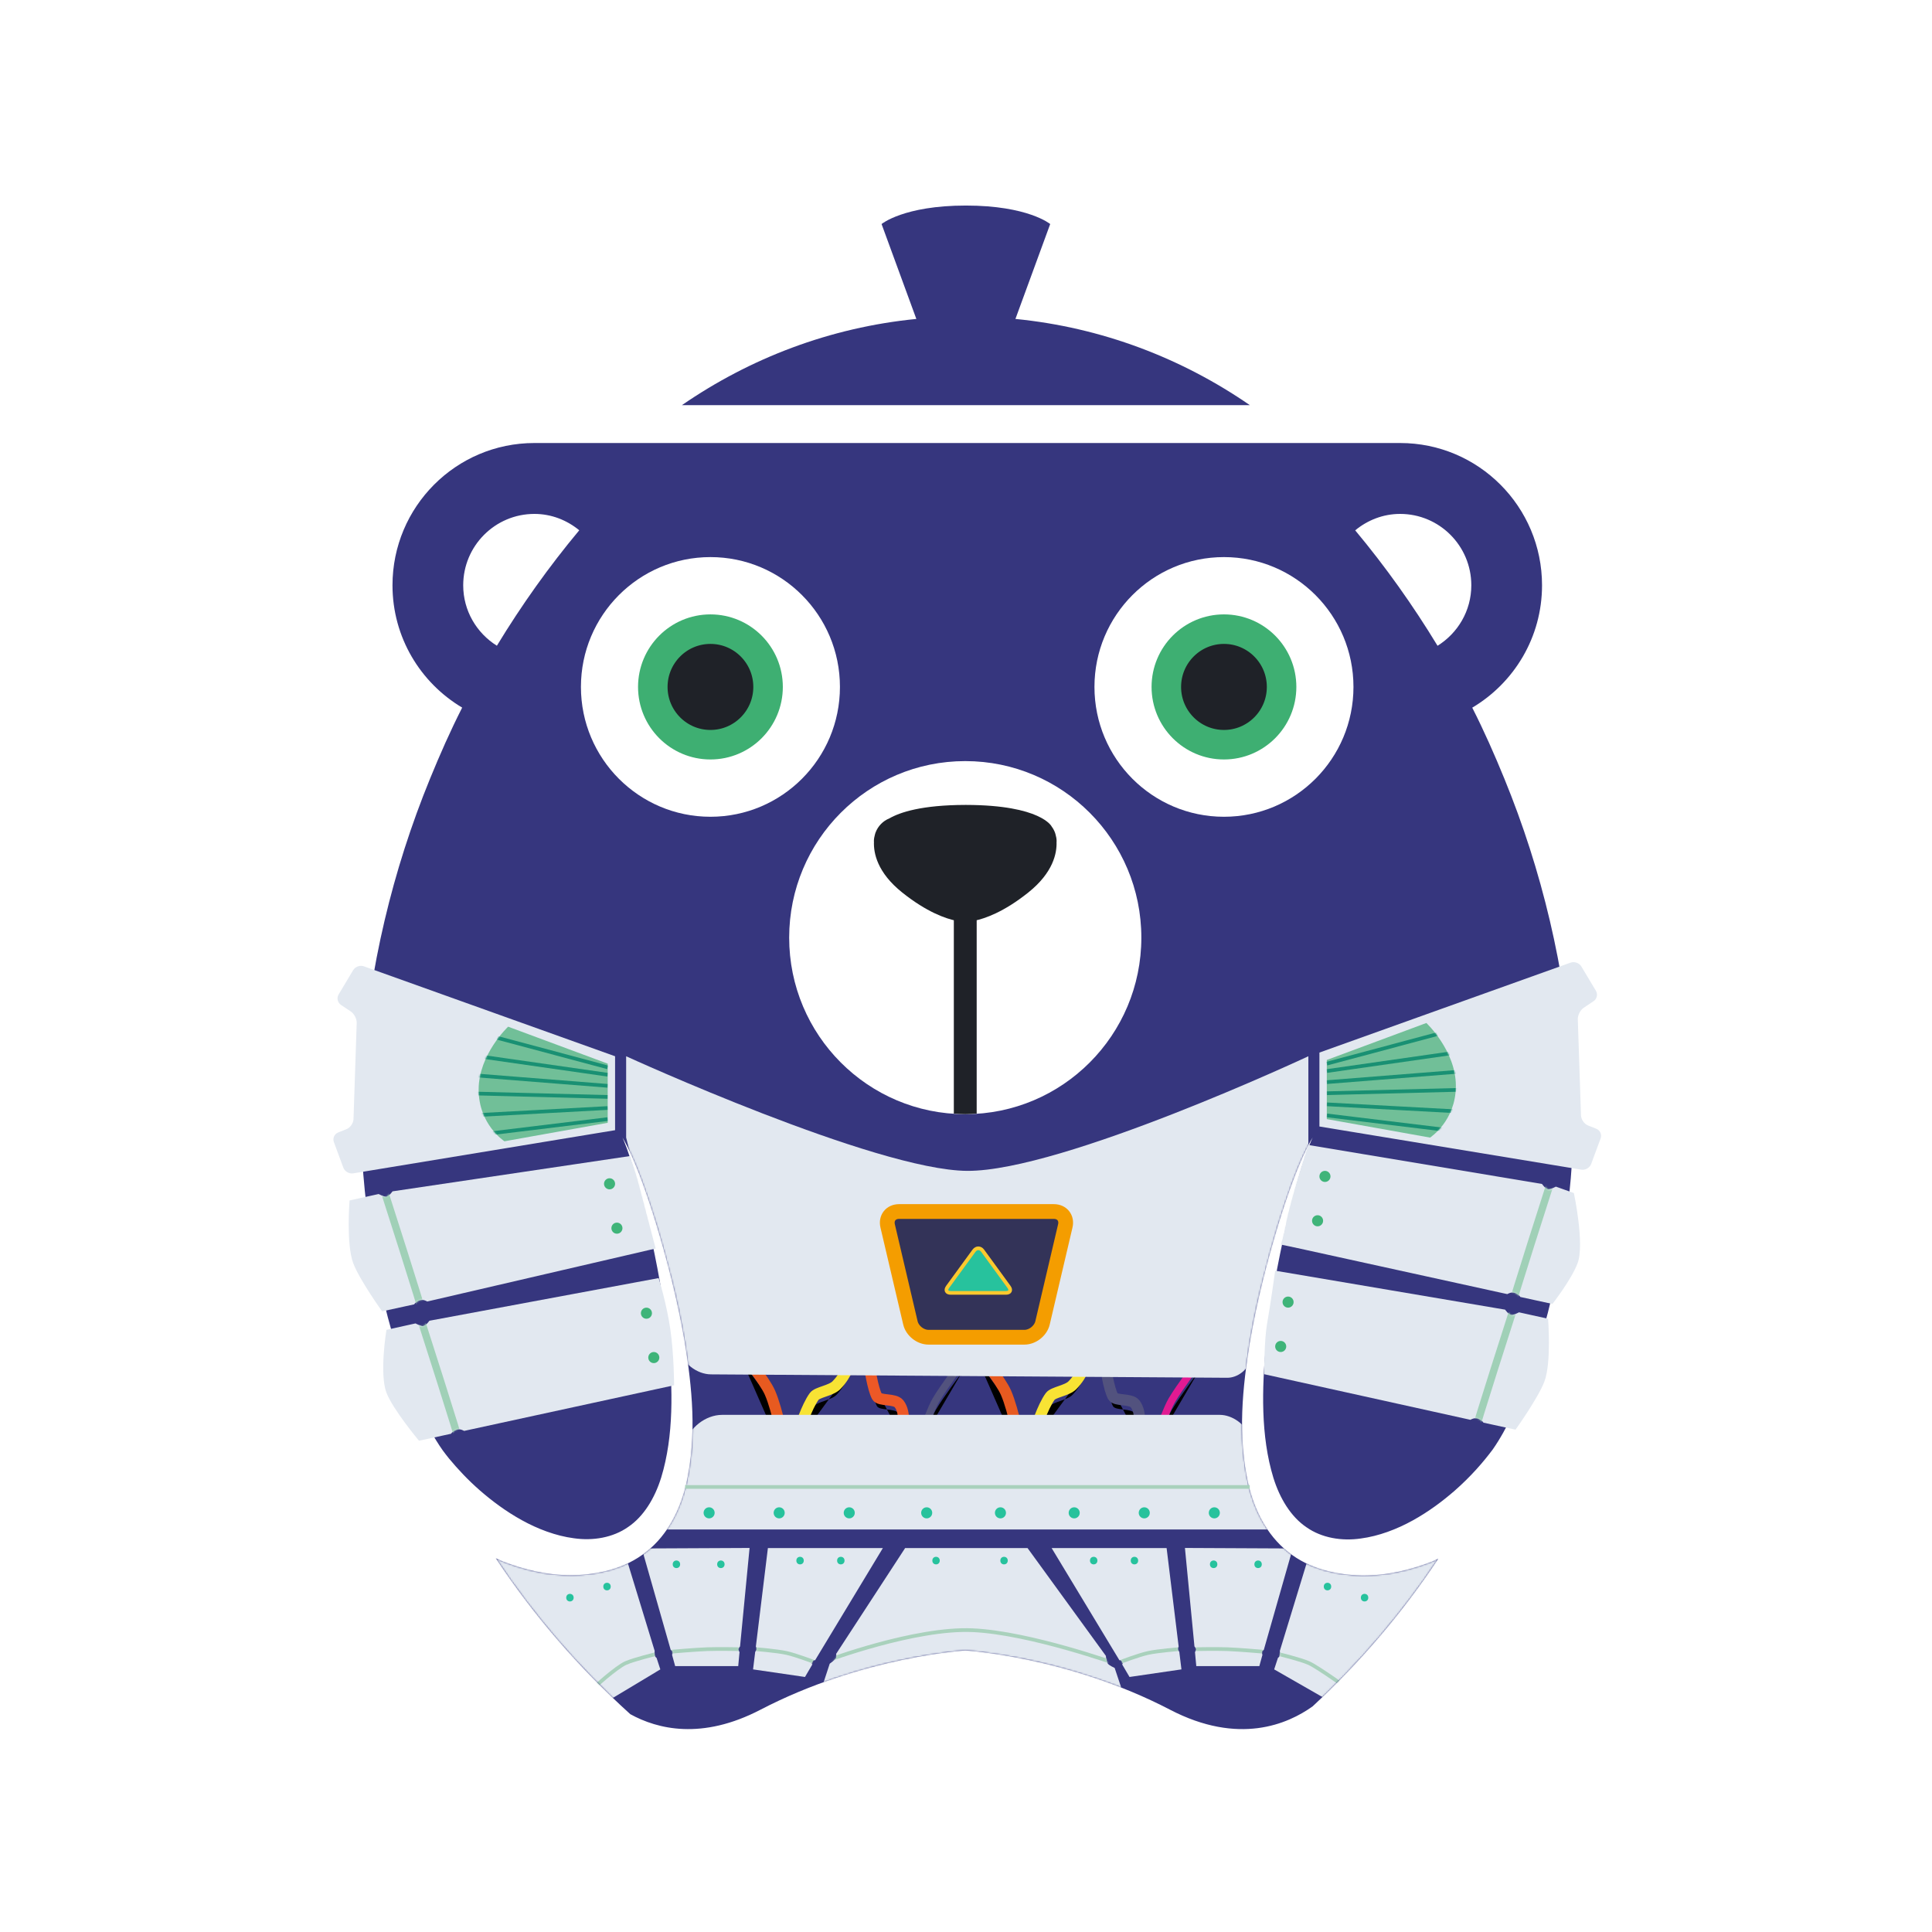 <?xml version="1.0" encoding="UTF-8" standalone="no"?>
<svg width="1200px" height="1200px" viewBox="0 0 1200 1200" version="1.1" xmlns="http://www.w3.org/2000/svg" xmlns:xlink="http://www.w3.org/1999/xlink">
    <!-- Generator: Sketch 42 (36781) - http://www.bohemiancoding.com/sketch -->
    <title>12</title>
    <desc>Created with Sketch.</desc>
    <defs>
        <path d="M710.428,208.871 C704.285,193.851 697.755,179.033 690.441,164.665 C716.356,149.276 733.786,121.041 733.786,88.657 C733.786,39.849 694.321,0.285 645.638,0.285 L107.931,0.285 C59.247,0.285 19.785,39.849 19.785,88.657 C19.785,121.016 37.186,149.232 63.068,164.629 C55.754,178.992 49.226,193.805 43.083,208.82 C19.877,265.531 5.142,326.596 0.705,390.565 C0.366,398.175 -4.89974791e-13,405.78 -4.89974791e-13,413.475 C-4.89974791e-13,468.758 8.969,521.909 25.298,571.711 C30.168,585.729 39.531,609.87 51.004,625.99 C52.257,627.646 53.439,629.26 54.866,630.998 C60.461,637.756 66.629,644.321 74.053,650.833 C81.545,657.352 90.221,663.867 100.097,669.316 C109.857,674.733 121.247,679.112 132.487,680.563 C144.246,682.253 156.656,680.23 166.129,673.566 C175.785,667.063 182.689,655.688 186.686,642.824 C194.659,616.764 193.775,587.238 191.333,560.533 C188.665,533.609 183.797,508.589 178.965,487.33 C169.159,444.778 162.622,431.698 162.622,431.698 C162.622,431.698 171.03,444.011 183.82,486.035 C190.144,507.057 196.791,531.882 201.418,559.187 C205.692,586.441 209.139,616.463 202.174,647.15 C198.596,662.225 191.138,678.129 177.561,688.875 C163.969,699.803 146.976,703.184 131.715,703.556 C115.65,703.666 101.387,699.992 88.45,695.052 C86.875,694.442 85.53,693.656 84,693.009 C107.654,728.769 135.822,761.196 167.492,789.826 C184.388,799.138 211.917,806.017 248.381,787.036 C311.96,753.94 375.541,750.262 375.541,750.262 C375.541,750.262 439.119,753.94 502.7,787.036 C545.421,809.273 575.88,796.035 591.315,784.954 C620.72,757.591 647.017,726.938 669.296,693.307 C667.867,693.909 666.618,694.644 665.152,695.211 C652.216,700.15 637.953,703.826 621.888,703.714 C606.627,703.342 589.634,699.962 576.042,689.034 C562.465,678.287 555.009,662.386 551.431,647.308 C544.466,616.621 547.911,586.6 552.187,559.348 C556.812,532.043 563.459,507.218 569.783,486.193 C582.575,444.169 591.315,431.698 591.315,431.698 C591.315,431.698 584.446,444.936 574.638,487.488 C569.808,508.747 564.94,533.767 562.27,560.691 C559.83,587.397 558.946,616.924 566.917,642.982 C570.914,655.846 577.817,667.224 587.474,673.725 C596.95,680.391 609.357,682.412 621.118,680.721 C632.355,679.27 643.746,674.894 653.508,669.474 C663.384,664.025 672.06,657.511 679.55,650.992 C689.635,642.144 697.267,633.285 703.13,625.464 C712.276,612.424 720.048,594.405 725.24,580.613 C743.491,528.279 753.491,472.06 753.491,413.475 C753.491,405.783 753.126,398.18 752.788,390.572 C748.351,326.619 733.626,265.57 710.428,208.871 Z" id="path-1"></path>
        <path d="M194.689,574.067 C194.689,574.067 199.19,564.882 201.56,564.882 C318.294,564.882 551.999,574.067 551.999,574.067 L551.999,617.696 L203.85,622.288 L194.689,574.067 Z" id="path-3"></path>
        <mask id="mask-4" maskContentUnits="userSpaceOnUse" maskUnits="objectBoundingBox" x="0" y="0" width="357.311" height="57.407" fill="white">
            <use xlink:href="#path-3"></use>
        </mask>
        <path d="M238.207,567.178 C238.207,567.178 250.708,582.093 254.24,590.141 C259.107,601.228 263.402,624.585 263.402,624.585" id="path-5"></path>
        <filter x="-50%" y="-50%" width="200%" height="200%" filterUnits="objectBoundingBox" id="filter-6">
            <feMorphology radius="3.438" operator="dilate" in="SourceAlpha" result="shadowSpreadOuter1"></feMorphology>
            <feOffset dx="0" dy="3" in="shadowSpreadOuter1" result="shadowOffsetOuter1"></feOffset>
            <feMorphology radius="3.438" operator="erode" in="SourceAlpha" result="shadowInner"></feMorphology>
            <feOffset dx="0" dy="3" in="shadowInner" result="shadowInner"></feOffset>
            <feComposite in="shadowOffsetOuter1" in2="shadowInner" operator="out" result="shadowOffsetOuter1"></feComposite>
            <feGaussianBlur stdDeviation="3" in="shadowOffsetOuter1" result="shadowBlurOuter1"></feGaussianBlur>
            <feColorMatrix values="0 0 0 0 0   0 0 0 0 0   0 0 0 0 0  0 0 0 0.27 0" type="matrix" in="shadowBlurOuter1"></feColorMatrix>
        </filter>
        <path d="M272.564,613.103 C272.564,613.103 276.931,598.961 281.726,592.437 C283.674,589.787 292.108,588.922 295.469,585.548 C302.277,578.714 304.63,569.474 304.63,569.474" id="path-7"></path>
        <filter x="-50%" y="-50%" width="200%" height="200%" filterUnits="objectBoundingBox" id="filter-8">
            <feMorphology radius="3.438" operator="dilate" in="SourceAlpha" result="shadowSpreadOuter1"></feMorphology>
            <feOffset dx="0" dy="3" in="shadowSpreadOuter1" result="shadowOffsetOuter1"></feOffset>
            <feMorphology radius="3.438" operator="erode" in="SourceAlpha" result="shadowInner"></feMorphology>
            <feOffset dx="0" dy="3" in="shadowInner" result="shadowInner"></feOffset>
            <feComposite in="shadowOffsetOuter1" in2="shadowInner" operator="out" result="shadowOffsetOuter1"></feComposite>
            <feGaussianBlur stdDeviation="3" in="shadowOffsetOuter1" result="shadowBlurOuter1"></feGaussianBlur>
            <feColorMatrix values="0 0 0 0 0   0 0 0 0 0   0 0 0 0 0  0 0 0 0.27 0" type="matrix" in="shadowBlurOuter1"></feColorMatrix>
        </filter>
        <path d="M336.697,613.103 C336.697,613.103 338.86,602.631 334.406,597.029 C331.673,593.592 322.277,595.492 320.664,592.437 C318.034,587.457 316.083,574.067 316.083,574.067" id="path-9"></path>
        <filter x="-50%" y="-50%" width="200%" height="200%" filterUnits="objectBoundingBox" id="filter-10">
            <feMorphology radius="3.438" operator="dilate" in="SourceAlpha" result="shadowSpreadOuter1"></feMorphology>
            <feOffset dx="0" dy="3" in="shadowSpreadOuter1" result="shadowOffsetOuter1"></feOffset>
            <feMorphology radius="3.438" operator="erode" in="SourceAlpha" result="shadowInner"></feMorphology>
            <feOffset dx="0" dy="3" in="shadowInner" result="shadowInner"></feOffset>
            <feComposite in="shadowOffsetOuter1" in2="shadowInner" operator="out" result="shadowOffsetOuter1"></feComposite>
            <feGaussianBlur stdDeviation="3" in="shadowOffsetOuter1" result="shadowBlurOuter1"></feGaussianBlur>
            <feColorMatrix values="0 0 0 0 0   0 0 0 0 0   0 0 0 0 0  0 0 0 0.27 0" type="matrix" in="shadowBlurOuter1"></feColorMatrix>
        </filter>
        <path d="M350.439,610.807 C350.439,610.807 354.301,599.864 357.311,594.733 C361.935,586.851 373.344,571.77 373.344,571.77" id="path-11"></path>
        <filter x="-50%" y="-50%" width="200%" height="200%" filterUnits="objectBoundingBox" id="filter-12">
            <feMorphology radius="2.292" operator="dilate" in="SourceAlpha" result="shadowSpreadOuter1"></feMorphology>
            <feOffset dx="0" dy="3" in="shadowSpreadOuter1" result="shadowOffsetOuter1"></feOffset>
            <feMorphology radius="2.292" operator="erode" in="SourceAlpha" result="shadowInner"></feMorphology>
            <feOffset dx="0" dy="3" in="shadowInner" result="shadowInner"></feOffset>
            <feComposite in="shadowOffsetOuter1" in2="shadowInner" operator="out" result="shadowOffsetOuter1"></feComposite>
            <feGaussianBlur stdDeviation="3" in="shadowOffsetOuter1" result="shadowBlurOuter1"></feGaussianBlur>
            <feColorMatrix values="0 0 0 0 0   0 0 0 0 0   0 0 0 0 0  0 0 0 0.27 0" type="matrix" in="shadowBlurOuter1"></feColorMatrix>
        </filter>
        <path d="M384.796,567.178 C384.796,567.178 397.297,582.093 400.829,590.141 C405.696,601.228 409.991,624.585 409.991,624.585" id="path-13"></path>
        <filter x="-50%" y="-50%" width="200%" height="200%" filterUnits="objectBoundingBox" id="filter-14">
            <feMorphology radius="3.438" operator="dilate" in="SourceAlpha" result="shadowSpreadOuter1"></feMorphology>
            <feOffset dx="0" dy="3" in="shadowSpreadOuter1" result="shadowOffsetOuter1"></feOffset>
            <feMorphology radius="3.438" operator="erode" in="SourceAlpha" result="shadowInner"></feMorphology>
            <feOffset dx="0" dy="3" in="shadowInner" result="shadowInner"></feOffset>
            <feComposite in="shadowOffsetOuter1" in2="shadowInner" operator="out" result="shadowOffsetOuter1"></feComposite>
            <feGaussianBlur stdDeviation="3" in="shadowOffsetOuter1" result="shadowBlurOuter1"></feGaussianBlur>
            <feColorMatrix values="0 0 0 0 0   0 0 0 0 0   0 0 0 0 0  0 0 0 0.27 0" type="matrix" in="shadowBlurOuter1"></feColorMatrix>
        </filter>
        <path d="M419.153,613.103 C419.153,613.103 423.52,598.961 428.315,592.437 C430.263,589.787 438.697,588.922 442.058,585.548 C448.866,578.714 451.219,569.474 451.219,569.474" id="path-15"></path>
        <filter x="-50%" y="-50%" width="200%" height="200%" filterUnits="objectBoundingBox" id="filter-16">
            <feMorphology radius="3.438" operator="dilate" in="SourceAlpha" result="shadowSpreadOuter1"></feMorphology>
            <feOffset dx="0" dy="3" in="shadowSpreadOuter1" result="shadowOffsetOuter1"></feOffset>
            <feMorphology radius="3.438" operator="erode" in="SourceAlpha" result="shadowInner"></feMorphology>
            <feOffset dx="0" dy="3" in="shadowInner" result="shadowInner"></feOffset>
            <feComposite in="shadowOffsetOuter1" in2="shadowInner" operator="out" result="shadowOffsetOuter1"></feComposite>
            <feGaussianBlur stdDeviation="3" in="shadowOffsetOuter1" result="shadowBlurOuter1"></feGaussianBlur>
            <feColorMatrix values="0 0 0 0 0   0 0 0 0 0   0 0 0 0 0  0 0 0 0.27 0" type="matrix" in="shadowBlurOuter1"></feColorMatrix>
        </filter>
        <path d="M483.286,613.103 C483.286,613.103 485.449,602.631 480.995,597.029 C478.262,593.592 468.866,595.492 467.253,592.437 C464.623,587.457 462.672,574.067 462.672,574.067" id="path-17"></path>
        <filter x="-50%" y="-50%" width="200%" height="200%" filterUnits="objectBoundingBox" id="filter-18">
            <feMorphology radius="3.438" operator="dilate" in="SourceAlpha" result="shadowSpreadOuter1"></feMorphology>
            <feOffset dx="0" dy="3" in="shadowSpreadOuter1" result="shadowOffsetOuter1"></feOffset>
            <feMorphology radius="3.438" operator="erode" in="SourceAlpha" result="shadowInner"></feMorphology>
            <feOffset dx="0" dy="3" in="shadowInner" result="shadowInner"></feOffset>
            <feComposite in="shadowOffsetOuter1" in2="shadowInner" operator="out" result="shadowOffsetOuter1"></feComposite>
            <feGaussianBlur stdDeviation="3" in="shadowOffsetOuter1" result="shadowBlurOuter1"></feGaussianBlur>
            <feColorMatrix values="0 0 0 0 0   0 0 0 0 0   0 0 0 0 0  0 0 0 0.27 0" type="matrix" in="shadowBlurOuter1"></feColorMatrix>
        </filter>
        <path d="M497.029,610.807 C497.029,610.807 500.89,599.864 503.9,594.733 C508.524,586.851 519.933,571.77 519.933,571.77" id="path-19"></path>
        <filter x="-50%" y="-50%" width="200%" height="200%" filterUnits="objectBoundingBox" id="filter-20">
            <feMorphology radius="2.292" operator="dilate" in="SourceAlpha" result="shadowSpreadOuter1"></feMorphology>
            <feOffset dx="0" dy="3" in="shadowSpreadOuter1" result="shadowOffsetOuter1"></feOffset>
            <feMorphology radius="2.292" operator="erode" in="SourceAlpha" result="shadowInner"></feMorphology>
            <feOffset dx="0" dy="3" in="shadowInner" result="shadowInner"></feOffset>
            <feComposite in="shadowOffsetOuter1" in2="shadowInner" operator="out" result="shadowOffsetOuter1"></feComposite>
            <feGaussianBlur stdDeviation="3" in="shadowOffsetOuter1" result="shadowBlurOuter1"></feGaussianBlur>
            <feColorMatrix values="0 0 0 0 0   0 0 0 0 0   0 0 0 0 0  0 0 0 0.27 0" type="matrix" in="shadowBlurOuter1"></feColorMatrix>
        </filter>
        <path d="M0,2.237 L75.585,96.384 L110.558,75.365 L108.254,68.299 C108.254,68.299 107.295,67.508 107.057,66.729 C106.757,65.749 107.057,63.911 107.057,63.911 L87.519,0 L0,2.237 Z" id="path-21"></path>
        <path d="M20.735,73.39 L18.809,66.39 C18.809,66.39 19.355,65 19.199,64.433 C19.07,63.965 17.955,63.286 17.955,63.286 L0,0.321 L66.951,0 L61.038,61.176 C61.038,61.176 59.953,62.297 59.9,62.863 C59.845,63.454 60.714,64.648 60.714,64.648 L59.9,73.39 L20.735,73.39 Z" id="path-23"></path>
        <path d="M0,75.365 L1.339,64.412 C1.339,64.412 2.212,63.557 2.304,62.804 C2.396,62.051 1.729,61.226 1.729,61.226 L9.215,0 L80.635,0 L38.483,69.765 C38.483,69.765 37.63,69.084 36.862,70.654 C36.094,72.224 36.862,72.224 36.862,72.224 L32.254,80.075 L0,75.365 Z" id="path-25"></path>
        <path d="M0.007,87.199 C0.007,87.199 60.443,66.175 91.625,66.962 C122.647,67.745 187.825,91.792 187.825,91.792 L182.039,74.469 C182.039,74.469 178.648,72.936 177.841,71.825 C176.83,70.434 176.584,66.962 176.584,66.962 L127.924,0 L51.897,0 L9.016,65.754 C9.016,65.754 9.479,67.589 9.016,68.299 C8.16,69.613 5.057,71.825 5.057,71.825 L0.007,87.199 Z" id="path-27"></path>
        <path d="M2.426,0 L20.749,29.793 L80.301,94.088 L112.984,75.365 L110.68,68.299 C110.68,68.299 109.72,67.508 109.482,66.729 C109.182,65.749 109.482,63.911 109.482,63.911 L89.945,0 C89.945,0 29.982,2.237 0.135,2.237 C-0.539,2.237 2.426,0 2.426,0 Z" id="path-29"></path>
        <path d="M20.735,73.39 L18.809,66.39 C18.809,66.39 19.355,65 19.199,64.433 C19.07,63.965 17.955,63.286 17.955,63.286 L0,0.321 L66.951,0 L61.038,61.176 C61.038,61.176 59.953,62.297 59.9,62.863 C59.845,63.454 60.714,64.648 60.714,64.648 L59.9,73.39 L20.735,73.39 Z" id="path-31"></path>
        <path d="M0,75.365 L1.339,64.412 C1.339,64.412 2.212,63.557 2.304,62.804 C2.396,62.051 1.729,61.226 1.729,61.226 L9.215,0 L80.635,0 L38.483,69.765 C38.483,69.765 37.63,69.084 36.862,70.654 C36.094,72.224 36.862,72.224 36.862,72.224 L32.254,80.075 L0,75.365 Z" id="path-33"></path>
        <path d="M0,64.295 L128.137,92.632 C128.137,92.632 130.556,91.069 132.846,91.851 C135.137,92.632 136.251,94.401 136.251,94.401 L156.158,98.739 C156.158,98.739 170.181,79.178 174.075,68.888 C178.58,56.981 176.365,29.851 176.365,29.851 L158.331,25.865 C158.331,25.865 154.686,27.791 153.46,27.555 C151.806,27.237 149.69,24.204 149.69,24.204 L6.871,0 C6.871,0 3.933,21.272 1.774,33.388 C0.115,42.704 0,64.295 0,64.295 Z" id="path-35"></path>
        <path d="M0.021,61.85 L10.358,64.036 L140.667,92.632 C140.667,92.632 143.086,91.069 145.376,91.851 C147.667,92.632 148.781,94.401 148.781,94.401 L168.688,98.739 C168.688,98.739 180.421,83.771 184.314,73.481 C188.819,61.573 182.024,29.851 182.024,29.851 L170.861,25.865 C170.861,25.865 167.216,27.791 165.99,27.555 C164.336,27.237 162.22,24.204 162.22,24.204 L17.111,0 C17.111,0 5.526,36.106 3.368,48.222 C1.709,57.538 0.021,61.85 0.021,61.85 Z" id="path-37"></path>
        <path d="M-6.53699317e-13,66.592 L130.427,94.929 C130.427,94.929 132.846,93.365 135.137,94.147 C137.427,94.929 138.541,96.697 138.541,96.697 L158.448,101.036 C158.448,101.036 174.762,81.474 178.655,71.184 C183.16,59.277 178.655,32.148 178.655,32.148 L160.621,28.162 C160.621,28.162 156.977,30.087 155.751,29.851 C154.097,29.533 151.981,26.5 151.981,26.5 L9.569,0 C9.569,0 4.581,16.074 2.29,32.148 C-2.73634656e-12,48.222 -6.53699317e-13,66.592 -6.53699317e-13,66.592 Z" id="path-39"></path>
        <path d="M0,57.407 L141.88,90.336 C141.88,90.336 144.299,88.773 146.589,89.554 C148.88,90.336 149.993,92.105 149.993,92.105 L169.901,96.443 C169.901,96.443 183.924,76.882 187.817,66.592 C192.322,54.685 190.108,27.555 190.108,27.555 L172.073,23.569 C172.073,23.569 168.429,25.495 167.203,25.259 C165.549,24.941 163.433,21.908 163.433,21.908 L16.033,0 C16.033,0 12.786,9.339 11.49,13.978 C10.194,18.617 0,57.407 0,57.407 Z" id="path-41"></path>
        <path d="M0,22.963 L0,59.703 L64.133,71.184 C64.133,71.184 80.166,60.851 80.166,39.037 C80.166,17.222 61.842,0 61.842,0 L0,22.963 Z" id="path-43"></path>
        <path d="M0,22.963 L0,59.703 L64.133,71.184 C64.133,71.184 80.166,60.851 80.166,39.037 C80.166,17.222 61.842,0 61.842,0 L0,22.963 Z" id="path-45"></path>
    </defs>
    <g id="Page-1" stroke="none" stroke-width="1" fill="none" fill-rule="evenodd">
        <g id="12">
            <g id="Group-9" transform="translate(197, 117)">
                <g id="Group-8" transform="translate(607.234, 488.195)"></g>
                <g id="Group-10" transform="translate(8, 10)">
                    <g id="Group-3" transform="translate(18.999, 147.88)">
                        <mask id="mask-2" fill="white">
                            <use xlink:href="#path-1"></use>
                        </mask>
                        <use id="Fill-1" fill="#36367E" xlink:href="#path-1"></use>
                        <g id="Rectangle" mask="url(#mask-2)" stroke-width="4.584" stroke="#979797" fill="#110639">
                            <use mask="url(#mask-4)" xlink:href="#path-3"></use>
                        </g>
                        <g id="Path-267" mask="url(#mask-2)">
                            <use fill="black" fill-opacity="1" filter="url(#filter-6)" xlink:href="#path-5"></use>
                            <use stroke="#E75A20" stroke-width="6.876" xlink:href="#path-5"></use>
                        </g>
                        <g id="Path-268" mask="url(#mask-2)">
                            <use fill="black" fill-opacity="1" filter="url(#filter-8)" xlink:href="#path-7"></use>
                            <use stroke="#F8E334" stroke-width="6.876" xlink:href="#path-7"></use>
                        </g>
                        <g id="Path-269" mask="url(#mask-2)">
                            <use fill="black" fill-opacity="1" filter="url(#filter-10)" xlink:href="#path-9"></use>
                            <use stroke="#ED5826" stroke-width="6.876" xlink:href="#path-9"></use>
                        </g>
                        <g id="Path-270" mask="url(#mask-2)">
                            <use fill="black" fill-opacity="1" filter="url(#filter-12)" xlink:href="#path-11"></use>
                            <use stroke="#52527E" stroke-width="4.584" xlink:href="#path-11"></use>
                        </g>
                        <g id="Path-267" mask="url(#mask-2)">
                            <use fill="black" fill-opacity="1" filter="url(#filter-14)" xlink:href="#path-13"></use>
                            <use stroke="#E75A20" stroke-width="6.876" xlink:href="#path-13"></use>
                        </g>
                        <g id="Path-268" mask="url(#mask-2)">
                            <use fill="black" fill-opacity="1" filter="url(#filter-16)" xlink:href="#path-15"></use>
                            <use stroke="#F8E334" stroke-width="6.876" xlink:href="#path-15"></use>
                        </g>
                        <g id="Path-269" mask="url(#mask-2)">
                            <use fill="black" fill-opacity="1" filter="url(#filter-18)" xlink:href="#path-17"></use>
                            <use stroke="#52527E" stroke-width="6.876" xlink:href="#path-17"></use>
                        </g>
                        <g id="Path-270" mask="url(#mask-2)">
                            <use fill="black" fill-opacity="1" filter="url(#filter-20)" xlink:href="#path-19"></use>
                            <use stroke="#E11A92" stroke-width="4.584" xlink:href="#path-19"></use>
                        </g>
                        <path d="M164.913,431.698 L164.913,381.18 C164.913,381.18 319.892,452.042 376.78,452.365 C435.734,452.699 588.647,381.18 588.647,381.18 L588.647,436.291 C588.647,436.291 574.808,486.893 568.033,512.068 C562.823,531.421 552.644,569.878 552.644,569.878 C551.023,575.996 544.585,580.922 538.249,580.88 L217.596,578.765 C208.74,578.707 199.823,571.695 197.677,563.088 L164.913,431.698 Z" id="Path-251" fill="#E2E8F0" mask="url(#mask-2)"></path>
                        <g id="Group-6" mask="url(#mask-2)">
                            <g transform="translate(75.585, 686.584)">
                                <g id="Group" stroke-width="1" fill="none">
                                    <g id="Group-2" transform="translate(0, 0.059)">
                                        <mask id="mask-22" fill="white">
                                            <use xlink:href="#path-21"></use>
                                        </mask>
                                        <use id="Path-252" fill="#E2E8F0" xlink:href="#path-21"></use>
                                        <path d="M61.842,107.866 L68.714,87.199 C68.714,87.199 83.142,74.05 89.055,71.439 C94.406,69.078 107.486,65.944 107.486,65.944" id="Path-260" stroke="#A9D1BC" stroke-width="2.31" mask="url(#mask-22)"></path>
                                    </g>
                                    <g id="Group-3" transform="translate(99.039, 0)">
                                        <mask id="mask-24" fill="white">
                                            <use xlink:href="#path-23"></use>
                                        </mask>
                                        <use id="Path-253" fill="#E2E8F0" xlink:href="#path-23"></use>
                                        <path d="M18.431,64.433 C18.431,64.433 33.209,63.141 40.701,62.863 C47.288,62.618 60.668,62.863 60.668,62.863" id="Path-261" stroke="#A9D1BC" stroke-width="2.31" mask="url(#mask-24)"></path>
                                    </g>
                                    <g id="Group-4" transform="translate(168.154, 0.059)">
                                        <mask id="mask-26" fill="white">
                                            <use xlink:href="#path-25"></use>
                                        </mask>
                                        <use id="Path-256" fill="#E2E8F0" xlink:href="#path-25"></use>
                                        <path d="M1.536,62.804 C1.536,62.804 14.448,63.792 20.735,65.159 C26.479,66.409 37.63,70.654 37.63,70.654" id="Path-263" stroke="#A9D1BC" stroke-width="2.31" mask="url(#mask-26)"></path>
                                    </g>
                                    <g id="Group-5" transform="translate(210.714, 0.059)">
                                        <mask id="mask-28" fill="white">
                                            <use xlink:href="#path-27"></use>
                                        </mask>
                                        <use id="Path-257" fill="#E2E8F0" xlink:href="#path-27"></use>
                                        <path d="M3.517,69.869 C3.517,69.869 58.041,49.458 93.751,51.028 C129.46,52.598 183.985,72.224 183.985,72.224" id="Path-259" stroke="#A9D1BC" stroke-width="2.31" mask="url(#mask-28)"></path>
                                    </g>
                                </g>
                                <ellipse id="Oval-11" fill="#27C29D" cx="281.811" cy="7.85" rx="2.304" ry="2.355"></ellipse>
                                <ellipse id="Oval-11" fill="#27C29D" cx="324.048" cy="7.85" rx="2.304" ry="2.355"></ellipse>
                                <ellipse id="Oval-11" fill="#27C29D" cx="197.35" cy="7.85" rx="2.304" ry="2.355"></ellipse>
                                <ellipse id="Oval-11" fill="#27C29D" cx="222.665" cy="7.85" rx="2.304" ry="2.355"></ellipse>
                                <ellipse id="Oval-11" fill="#27C29D" cx="120.555" cy="10.147" rx="2.304" ry="2.355"></ellipse>
                                <ellipse id="Oval-11" fill="#27C29D" cx="148.161" cy="10.147" rx="2.304" ry="2.355"></ellipse>
                                <ellipse id="Oval-11" fill="#27C29D" cx="54.417" cy="30.872" rx="2.304" ry="2.355"></ellipse>
                                <ellipse id="Oval-11" fill="#27C29D" cx="77.442" cy="23.983" rx="2.304" ry="2.355"></ellipse>
                            </g>
                        </g>
                        <g id="Group-6" mask="url(#mask-2)">
                            <g transform="translate(554.314, 734.577) scale(-1, 1) translate(-554.314, -734.577) translate(428.228, 686.584)">
                                <g id="Group" stroke-width="1" fill="none">
                                    <g id="Group-2" transform="translate(0, 0.059)">
                                        <mask id="mask-30" fill="white">
                                            <use xlink:href="#path-29"></use>
                                        </mask>
                                        <use id="Path-252" fill="#E2E8F0" xlink:href="#path-29"></use>
                                        <path d="M64.268,89.496 C64.268,89.496 85.568,74.05 91.481,71.439 C96.831,69.078 109.912,65.944 109.912,65.944" id="Path-260" stroke="#A9D1BC" stroke-width="2.31" mask="url(#mask-30)"></path>
                                    </g>
                                    <g id="Group-3" transform="translate(101.464, 0)">
                                        <mask id="mask-32" fill="white">
                                            <use xlink:href="#path-31"></use>
                                        </mask>
                                        <use id="Path-253" fill="#E2E8F0" xlink:href="#path-31"></use>
                                        <path d="M18.431,64.433 C18.431,64.433 33.209,63.141 40.701,62.863 C47.288,62.618 60.668,62.863 60.668,62.863" id="Path-261" stroke="#A9D1BC" stroke-width="2.31" mask="url(#mask-32)"></path>
                                    </g>
                                    <g id="Group-4" transform="translate(170.58, 0.059)">
                                        <mask id="mask-34" fill="white">
                                            <use xlink:href="#path-33"></use>
                                        </mask>
                                        <use id="Path-256" fill="#E2E8F0" xlink:href="#path-33"></use>
                                        <path d="M1.536,62.804 C1.536,62.804 14.448,63.792 20.735,65.159 C26.479,66.409 37.63,70.654 37.63,70.654" id="Path-263" stroke="#A9D1BC" stroke-width="2.31" mask="url(#mask-34)"></path>
                                    </g>
                                </g>
                                <ellipse id="Oval-11" fill="#27C29D" cx="199.775" cy="7.85" rx="2.304" ry="2.355"></ellipse>
                                <ellipse id="Oval-11" fill="#27C29D" cx="225.091" cy="7.85" rx="2.304" ry="2.355"></ellipse>
                                <ellipse id="Oval-11" fill="#27C29D" cx="122.98" cy="10.147" rx="2.304" ry="2.355"></ellipse>
                                <ellipse id="Oval-11" fill="#27C29D" cx="150.586" cy="10.147" rx="2.304" ry="2.355"></ellipse>
                                <ellipse id="Oval-11" fill="#27C29D" cx="56.843" cy="30.872" rx="2.304" ry="2.355"></ellipse>
                                <ellipse id="Oval-11" fill="#27C29D" cx="79.868" cy="23.983" rx="2.304" ry="2.355"></ellipse>
                            </g>
                        </g>
                        <path d="M201.57,621.674 C204.095,611.868 214.345,603.918 224.474,603.918 L533.671,603.918 C541.263,603.918 549.47,609.713 552.01,616.892 L572.614,675.102 L187.817,675.102 L201.57,621.674 Z" id="Path-266" fill="#E2E8F0" mask="url(#mask-2)"></path>
                    </g>
                    <g id="Group" transform="translate(580.16, 662.243)">
                        <mask id="mask-36" fill="white">
                            <use xlink:href="#path-35"></use>
                        </mask>
                        <use id="Path-247" fill="#E2E8F0" xlink:href="#path-35"></use>
                        <path d="M131.331,101.526 C131.331,99.23 154.236,23.453 154.236,23.453 L156.526,23.453" id="Path-249" stroke="#A0D0B7" stroke-width="4.584" mask="url(#mask-36)" transform="translate(143.929, 62.49) rotate(1) translate(-143.929, -62.49) "></path>
                        <ellipse id="Oval" fill="#3FB479" mask="url(#mask-36)" cx="14.888" cy="19.518" rx="3.436" ry="3.444"></ellipse>
                        <ellipse id="Oval" fill="#3FB479" mask="url(#mask-36)" cx="10.307" cy="47.073" rx="3.436" ry="3.444"></ellipse>
                    </g>
                    <g id="Group" transform="translate(590.535, 584.17)">
                        <mask id="mask-38" fill="white">
                            <use xlink:href="#path-37"></use>
                        </mask>
                        <use id="Path-247" fill="#E2E8F0" xlink:href="#path-37"></use>
                        <path d="M143.861,101.526 C143.861,99.23 166.766,23.453 166.766,23.453 L169.056,23.453" id="Path-249" stroke="#A0D0B7" stroke-width="4.584" mask="url(#mask-38)" transform="translate(156.459, 62.49) rotate(1) translate(-156.459, -62.49) "></path>
                        <ellipse id="Oval" fill="#3FB479" mask="url(#mask-38)" cx="27.418" cy="19.518" rx="3.436" ry="3.444"></ellipse>
                        <ellipse id="Oval" fill="#3FB479" mask="url(#mask-38)" cx="22.837" cy="47.073" rx="3.436" ry="3.444"></ellipse>
                    </g>
                    <g id="Group" transform="translate(123.164, 717.525) scale(-1, 1) translate(-123.164, -717.525) translate(32.641, 666.836)">
                        <mask id="mask-40" fill="white">
                            <use xlink:href="#path-39"></use>
                        </mask>
                        <use id="Path-247" fill="#E2E8F0" xlink:href="#path-39"></use>
                        <path d="M133.622,103.823 C133.622,101.526 156.526,25.75 156.526,25.75 L158.817,25.75" id="Path-249" stroke="#A0D0B7" stroke-width="4.584" mask="url(#mask-40)" transform="translate(146.219, 64.786) rotate(1) translate(-146.219, -64.786) "></path>
                        <ellipse id="Oval" fill="#3FB479" mask="url(#mask-40)" cx="17.178" cy="21.815" rx="3.436" ry="3.444"></ellipse>
                        <ellipse id="Oval" fill="#3FB479" mask="url(#mask-40)" cx="12.597" cy="49.37" rx="3.436" ry="3.444"></ellipse>
                    </g>
                    <g id="Group" transform="translate(106.863, 639.592) scale(-1, 1) translate(-106.863, -639.592) translate(11.49, 591.059)">
                        <mask id="mask-42" fill="white">
                            <use xlink:href="#path-41"></use>
                        </mask>
                        <use id="Path-247" fill="#E2E8F0" xlink:href="#path-41"></use>
                        <path d="M145.074,99.23 C145.074,96.934 167.978,21.157 167.978,21.157 L170.269,21.157" id="Path-249" stroke="#A0D0B7" stroke-width="4.584" mask="url(#mask-42)" transform="translate(157.671, 60.194) rotate(1) translate(-157.671, -60.194) "></path>
                        <ellipse id="Oval" fill="#3FB479" mask="url(#mask-42)" cx="28.631" cy="17.222" rx="3.436" ry="3.444"></ellipse>
                        <ellipse id="Oval" fill="#3FB479" mask="url(#mask-42)" cx="24.05" cy="44.777" rx="3.436" ry="3.444"></ellipse>
                    </g>
                    <ellipse id="Oval-2" fill="#27C29C" cx="235.447" cy="812.649" rx="3.436" ry="3.444"></ellipse>
                    <ellipse id="Oval-2" fill="#27C29C" cx="278.965" cy="812.649" rx="3.436" ry="3.444"></ellipse>
                    <ellipse id="Oval-2" fill="#27C29C" cx="322.484" cy="812.649" rx="3.436" ry="3.444"></ellipse>
                    <ellipse id="Oval-2" fill="#27C29C" cx="370.584" cy="812.649" rx="3.436" ry="3.444"></ellipse>
                    <ellipse id="Oval-2" fill="#27C29C" cx="416.393" cy="812.649" rx="3.436" ry="3.444"></ellipse>
                    <ellipse id="Oval-2" fill="#27C29C" cx="462.202" cy="812.649" rx="3.436" ry="3.444"></ellipse>
                    <ellipse id="Oval-2" fill="#27C29C" cx="505.72" cy="812.649" rx="3.436" ry="3.444"></ellipse>
                    <ellipse id="Oval-2" fill="#27C29C" cx="549.239" cy="812.649" rx="3.436" ry="3.444"></ellipse>
                    <path d="M316.703,299.665 C316.703,344.201 280.69,380.308 236.265,380.308 C191.841,380.308 155.826,344.201 155.826,299.665 C155.826,255.127 191.841,219.02 236.265,219.02 C280.69,219.02 316.703,255.127 316.703,299.665" id="Fill-4" fill="#FFFFFF"></path>
                    <path d="M272.062,299.665 C272.062,319.484 256.036,335.551 236.265,335.551 C216.496,335.551 200.469,319.484 200.469,299.665 C200.469,279.844 216.496,263.777 236.265,263.777 C256.036,263.777 272.062,279.844 272.062,299.665" id="Fill-5" stroke="#3EAF72" stroke-width="18.337" fill="#1F2228"></path>
                    <path d="M126.93,192.202 C102.507,192.202 82.708,212.051 82.708,236.536 C82.708,252.417 91.105,266.241 103.622,274.071 C118.925,248.874 136.002,224.889 154.786,202.365 C147.164,196.11 137.548,192.202 126.93,192.202" id="Fill-6" fill="#FFFFFF"></path>
                    <path d="M664.637,192.202 C653.995,192.202 644.366,196.124 636.737,202.402 C655.516,224.924 672.587,248.908 687.887,274.101 C700.434,266.28 708.858,252.44 708.858,236.536 C708.858,212.051 689.06,192.202 664.637,192.202" id="Fill-7" fill="#FFFFFF"></path>
                    <path d="M635.662,299.665 C635.662,344.201 599.65,380.308 555.224,380.308 C510.798,380.308 474.786,344.201 474.786,299.665 C474.786,255.127 510.798,219.02 555.224,219.02 C599.65,219.02 635.662,255.127 635.662,299.665" id="Fill-9" fill="#FFFFFF"></path>
                    <path d="M591.019,299.665 C591.019,319.484 574.993,335.551 555.224,335.551 C535.453,335.551 519.426,319.484 519.426,299.665 C519.426,279.844 535.453,263.777 555.224,263.777 C574.993,263.777 591.019,279.844 591.019,299.665" id="Fill-10" stroke="#3EAF72" stroke-width="18.337" fill="#1F2228"></path>
                    <path d="M503.909,455.382 C503.909,515.937 454.943,565.029 394.539,565.029 C334.136,565.029 285.17,515.937 285.17,455.382 C285.17,394.825 334.136,345.733 394.539,345.733 C454.943,345.733 503.909,394.825 503.909,455.382" id="Fill-12" fill="#FFFFFF"></path>
                    <path d="M387.441,564.668 C389.798,564.822 392.139,565.029 394.535,565.029 C396.933,565.029 399.276,564.822 401.635,564.668 L401.635,422.155 L387.441,422.155 L387.441,564.668" id="Fill-13" fill="#1F2228"></path>
                    <path d="M451.283,395.511 C451.283,393.996 450.997,392.563 450.589,391.181 C450.411,390.503 450.266,390.104 450.266,390.104 L450.255,390.104 C449.744,388.751 449.05,387.507 448.2,386.37 L448.205,386.356 C448.205,386.356 441.78,373.077 395.185,372.95 L395.185,372.937 C395.073,372.937 394.977,372.944 394.862,372.944 C394.75,372.944 394.652,372.937 394.539,372.937 L394.539,372.95 C367.43,373.024 353.95,377.536 347.4,381.313 C343.444,382.905 340.336,386.101 338.824,390.104 L338.801,390.104 C338.801,390.104 338.632,390.572 338.435,391.36 C338.059,392.689 337.793,394.062 337.793,395.511 C337.793,395.642 337.828,395.764 337.832,395.892 C337.555,402.781 339.809,414.912 355.391,427.358 C370.721,439.602 382.496,443.597 388.969,444.922 C389.462,445.035 389.965,445.104 390.467,445.186 C393.014,445.6 394.528,445.597 394.528,445.597 L394.539,445.597 C394.539,445.597 396.047,445.597 398.584,445.189 C399.1,445.104 399.617,445.035 400.124,444.918 C406.601,443.588 418.367,439.584 433.676,427.358 C449.194,414.963 451.492,402.88 451.237,395.977 C451.242,395.819 451.283,395.672 451.283,395.511" id="Fill-14" fill="#1F2228"></path>
                    <path d="M218.562,124.641 L571.296,124.641 C529.06,95.52 479.453,76.392 425.701,71.099 L447.3,12.154 C447.3,12.154 433.553,0.668 394.929,0.668 C356.305,0.668 342.558,12.154 342.558,12.154 L364.157,71.099 C310.407,76.392 260.798,95.52 218.562,124.641" id="Fill-15" fill="#36367E"></path>
                    <path d="M346.336,634.421 C345.18,629.496 348.353,625.503 353.422,625.503 L449.588,625.503 C454.657,625.503 457.829,629.496 456.673,634.421 L442.535,694.658 C441.38,699.583 436.338,703.576 431.28,703.576 L371.729,703.576 C366.669,703.576 361.63,699.584 360.474,694.658 L346.336,634.421 Z" id="Path-258" stroke="#F49D00" stroke-width="9.168" fill="#333358"></path>
                    <path d="M614.517,572.689 L777.205,599.5 C779.698,599.911 782.43,598.325 783.312,595.942 L789.176,580.088 C790.055,577.712 788.858,575.03 786.511,574.102 L781.395,572.077 C779.045,571.147 777.071,568.35 776.987,565.819 L775.001,506.078 C774.917,503.552 776.561,500.36 778.659,498.958 L784.782,494.866 C786.886,493.46 787.536,490.556 786.237,488.385 L777.203,473.291 C775.903,471.118 772.908,470.052 770.54,470.9 L614.517,526.764 L614.517,572.689 Z" id="Path-272" fill="#E2E8F0"></path>
                    <g id="Group-7" transform="translate(619.098, 508.394)">
                        <mask id="mask-44" fill="white">
                            <use xlink:href="#path-43"></use>
                        </mask>
                        <use id="Path-273" fill="#71BF98" xlink:href="#path-43"></use>
                        <path d="M0,25.259 L68.714,6.889" id="Path-274" stroke="#199073" stroke-width="2.292" mask="url(#mask-44)"></path>
                        <path d="M0,57.407 L75.585,66.592" id="Path-275" stroke="#199073" stroke-width="2.292" mask="url(#mask-44)"></path>
                        <path d="M0,29.851 L80.166,18.37" id="Path-276" stroke="#199073" stroke-width="2.292" mask="url(#mask-44)"></path>
                        <path d="M0,36.74 L87.037,29.851" id="Path-277" stroke="#199073" stroke-width="2.292" mask="url(#mask-44)"></path>
                        <path d="M0,43.629 L89.328,41.333" id="Path-278" stroke="#199073" stroke-width="2.292" mask="url(#mask-44)"></path>
                        <path d="M0,50.518 L84.747,55.11" id="Path-279" stroke="#199073" stroke-width="2.292" mask="url(#mask-44)"></path>
                    </g>
                    <g id="Group-8" transform="translate(88.672, 537.442) scale(-1, 1) translate(-88.672, -537.442) translate(0.305, 471.653)">
                        <path d="M0,103.332 L162.688,130.143 C165.181,130.554 167.913,128.968 168.795,126.585 L174.659,110.731 C175.538,108.355 174.341,105.673 171.994,104.745 L166.878,102.72 C164.528,101.79 162.554,98.993 162.47,96.462 L160.484,36.721 C160.4,34.195 162.045,31.003 164.142,29.601 L170.265,25.509 C172.369,24.103 173.019,21.199 171.72,19.028 L162.686,3.934 C161.386,1.761 158.391,0.695 156.023,1.543 L0,57.407 L0,103.332 Z" id="Path-272" fill="#E2E8F0"></path>
                        <g id="Group-7" transform="translate(4.581, 39.037)">
                            <mask id="mask-46" fill="white">
                                <use xlink:href="#path-45"></use>
                            </mask>
                            <use id="Path-273" fill="#71BF98" xlink:href="#path-45"></use>
                            <path d="M0,25.259 L68.714,6.889" id="Path-274" stroke="#199073" stroke-width="2.292" mask="url(#mask-46)"></path>
                            <path d="M0,57.407 L75.585,66.592" id="Path-275" stroke="#199073" stroke-width="2.292" mask="url(#mask-46)"></path>
                            <path d="M0,29.851 L80.166,18.37" id="Path-276" stroke="#199073" stroke-width="2.292" mask="url(#mask-46)"></path>
                            <path d="M0,36.74 L87.037,29.851" id="Path-277" stroke="#199073" stroke-width="2.292" mask="url(#mask-46)"></path>
                            <path d="M0,43.629 L89.328,41.333" id="Path-278" stroke="#199073" stroke-width="2.292" mask="url(#mask-46)"></path>
                            <path d="M0,50.518 L84.747,55.11" id="Path-279" stroke="#199073" stroke-width="2.292" mask="url(#mask-46)"></path>
                        </g>
                    </g>
                    <path d="M221.704,796.575 L570.08,796.575" id="Line" stroke="#A9D1BC" stroke-width="2.292" stroke-linecap="square"></path>
                    <path d="M383.592,672.316 C382.1,674.362 382.946,676.021 385.466,676.021 L419.834,676.021 C422.361,676.021 423.201,674.363 421.708,672.316 L405.351,649.875 C403.859,647.828 401.441,647.828 399.949,649.875 L383.592,672.316 Z" id="Path-265" stroke="#FCC92E" stroke-width="2.292" fill="#27C29D"></path>
                </g>
            </g>
        </g>
    </g>
</svg>
